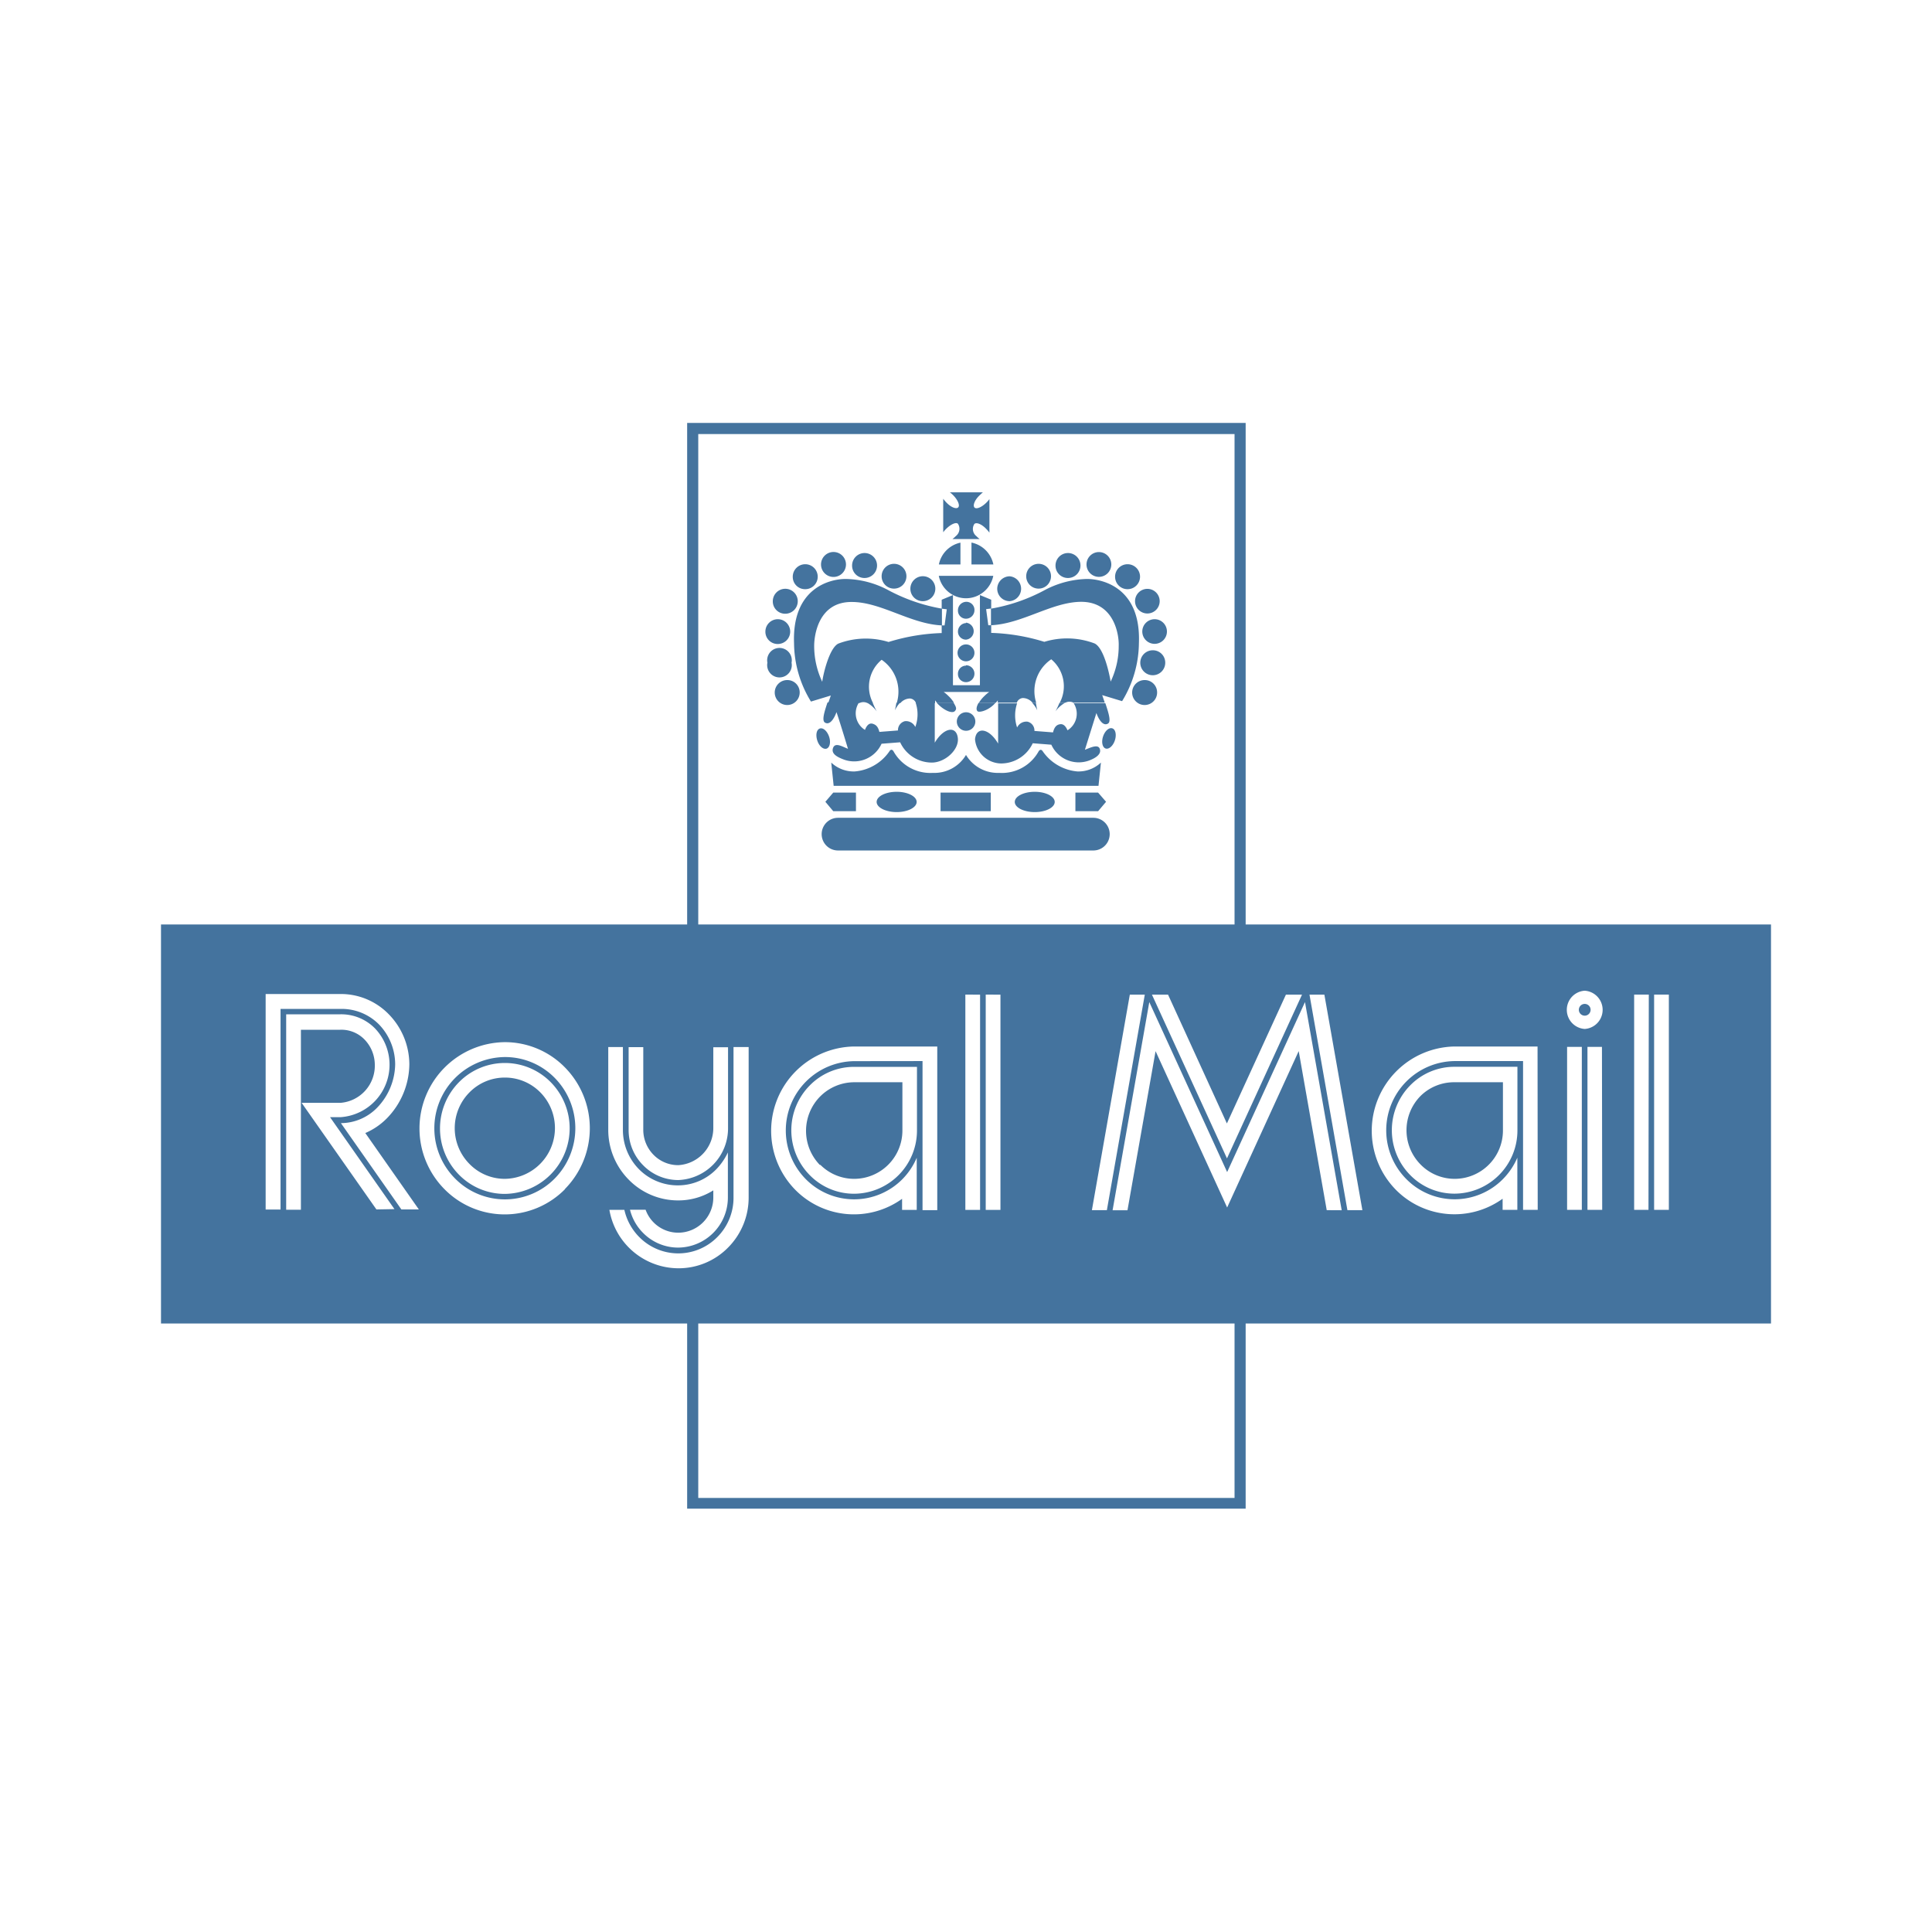 <?xml version="1.0" encoding="UTF-8"?>
<svg width="24px" fill="#44739e" height="24px" viewBox="0 0 24 24" version="1.1" xmlns="http://www.w3.org/2000/svg" xmlns:xlink="http://www.w3.org/1999/xlink">
            <path d="m 13.506,7.192 a 1.178,1.178 0 0 0 -0.52,0.134 2.19,2.19 0 0 1 -0.676,0.235 v 0.206 c 0.389,-0.017 0.756,-0.289 1.12,-0.291 0.415,0 0.472,0.416 0.467,0.545 a 1.026,1.026 0 0 1 -0.1,0.446 C 13.78,8.367 13.713,8.048 13.597,7.993 A 0.965,0.965 0 0 0 12.973,7.973 2.478,2.478 0 0 0 12.313,7.862 V 7.767 H 12.277 L 12.25,7.567 12.313,7.559 V 7.45 l -0.14,-0.058 v 1.12 h -0.335 v -1.12 l -0.14,0.058 v 0.111 l 0.063,0.008 -0.027,0.2 h -0.036 v 0.095 a 2.483,2.483 0 0 0 -0.66,0.111 0.965,0.965 0 0 0 -0.624,0.02 c -0.111,0.055 -0.186,0.37 -0.2,0.474 a 1.042,1.042 0 0 1 -0.1,-0.447 c 0,-0.128 0.052,-0.547 0.467,-0.544 0.364,0 0.731,0.274 1.12,0.291 V 7.561 A 2.217,2.217 0 0 1 11.025,7.326 1.165,1.165 0 0 0 10.505,7.192 c -0.2,0 -0.668,0.116 -0.641,0.8 a 1.4,1.4 0 0 0 0.21,0.723 L 10.321,8.64 10.288,8.734 h 0.388 v 0 a 0.11,0.11 0 0 1 0.1,0 h 0.069 a 0.435,0.435 0 0 1 0.107,-0.538 0.48,0.48 0 0 1 0.187,0.539 h 0.045 a 0.161,0.161 0 0 1 0.121,-0.058 0.087,0.087 0 0 1 0.074,0.058 h 0.237 V 8.7 a 0.307,0.307 0 0 0 0.024,0.029 h 0.21 A 0.4,0.4 0 0 0 11.78,8.644 0.415,0.415 0 0 0 11.723,8.596 h 0.565 a 0.415,0.415 0 0 0 -0.057,0.048 0.4,0.4 0 0 0 -0.07,0.085 h 0.21 A 0.307,0.307 0 0 0 12.395,8.7 v 0.029 h 0.236 a 0.088,0.088 0 0 1 0.074,-0.058 0.161,0.161 0 0 1 0.121,0.058 h 0.046 a 0.477,0.477 0 0 1 0.187,-0.539 0.437,0.437 0 0 1 0.106,0.539 h 0.07 a 0.108,0.108 0 0 1 0.1,0 v 0 h 0.389 L 13.692,8.635 13.939,8.71 A 1.4,1.4 0 0 0 14.148,7.988 C 14.174,7.309 13.71,7.194 13.506,7.192 Z m 0.076,2.967 H 10.41 a 0.203,0.203 0 1 0 0,0.406 h 3.172 a 0.203,0.203 0 1 0 0,-0.406 z M 10.89,9.962 c 0,0.069 0.112,0.126 0.249,0.126 0.137,0 0.248,-0.057 0.248,-0.126 0,-0.069 -0.111,-0.126 -0.248,-0.126 -0.137,0 -0.249,0.056 -0.249,0.126 z m -0.539,0.115 h 0.282 V 9.846 H 10.351 L 10.253,9.96 Z m 1.333,-0.231 h 0.624 V 10.077 h -0.624 z m 1.675,3e-7 v 0.231 h 0.282 L 13.74,9.96 13.641,9.846 Z m -0.753,0.116 c 0,0.069 0.11,0.126 0.248,0.126 0.138,0 0.248,-0.057 0.248,-0.126 0,-0.069 -0.111,-0.126 -0.248,-0.126 -0.137,0 -0.248,0.056 -0.248,0.126 z M 11.1,9.334 c -0.016,-0.027 -0.037,-0.026 -0.052,0 A 0.58,0.58 0 0 1 10.62,9.583 0.406,0.406 0 0 1 10.326,9.473 l 0.03,0.289 h 3.29 l 0.03,-0.289 a 0.406,0.406 0 0 1 -0.294,0.11 0.584,0.584 0 0 1 -0.428,-0.249 c -0.015,-0.025 -0.036,-0.026 -0.052,0 A 0.521,0.521 0 0 1 12.414,9.601 0.46,0.46 0 0 1 12,9.378 0.456,0.456 0 0 1 11.588,9.601 0.523,0.523 0 0 1 11.1,9.334 Z m 0.536,-0.603 0.024,0.024 c 0.078,0.075 0.168,0.11 0.2,0.08 0.032,-0.03 0.013,-0.059 -0.014,-0.105 h -0.21 z m 1.475,0.106 a 0.39,0.39 0 0 1 0.118,-0.106 h -0.068 a 1,1 0 0 1 -0.05,0.106 z M 13.334,8.73 a 0.242,0.242 0 0 1 -0.073,0.342 c -0.032,-0.074 -0.069,-0.081 -0.1,-0.074 -0.031,0.007 -0.062,0.026 -0.08,0.1 L 12.85,9.08 a 0.112,0.112 0 0 0 -0.085,-0.115 0.127,0.127 0 0 0 -0.13,0.072 0.467,0.467 0 0 1 0,-0.3 h -0.236 v 0.5 C 12.287,9.044 12.127,9.022 12.112,9.184 a 0.33,0.33 0 0 0 0.324,0.3 0.435,0.435 0 0 0 0.393,-0.251 l 0.231,0.018 a 0.374,0.374 0 0 0 0.459,0.2 c 0.1,-0.035 0.166,-0.087 0.143,-0.149 -0.023,-0.062 -0.117,-0.014 -0.185,0.012 0,0 0.1,-0.32 0.143,-0.457 0.012,0.038 0.069,0.174 0.143,0.132 0.04,-0.023 0.014,-0.117 -0.032,-0.253 h -0.389 z m -1.177,0 v 0 c -0.027,0.046 -0.034,0.086 -0.014,0.105 0.02,0.019 0.122,-0.005 0.2,-0.08 l 0.024,-0.024 h -0.21 z m -0.703,10e-4 h -0.079 a 0.454,0.454 0 0 1 -0.005,0.3 0.127,0.127 0 0 0 -0.13,-0.072 0.114,0.114 0 0 0 -0.085,0.115 l -0.231,0.018 c -0.018,-0.07 -0.045,-0.088 -0.079,-0.1 -0.034,-0.012 -0.071,0 -0.1,0.075 A 0.242,0.242 0 0 1 10.672,8.725 H 10.28 c -0.046,0.135 -0.071,0.229 -0.031,0.252 0.073,0.042 0.13,-0.094 0.142,-0.131 0.047,0.136 0.143,0.456 0.143,0.456 -0.068,-0.026 -0.158,-0.084 -0.185,-0.012 -0.027,0.072 0.046,0.114 0.143,0.149 a 0.374,0.374 0 0 0 0.459,-0.2 l 0.231,-0.018 a 0.434,0.434 0 0 0 0.393,0.252 c 0.164,0 0.337,-0.157 0.324,-0.3 -0.015,-0.162 -0.174,-0.139 -0.287,0.053 v -0.5 h -0.158 z m -0.275,0 H 11.135 Q 11.128,8.774 11.117,8.824 A 0.368,0.368 0 0 1 11.179,8.731 Z M 10.891,8.837 A 1.133,1.133 0 0 1 10.841,8.73 h -0.069 a 0.376,0.376 0 0 1 0.119,0.107 z M 12.885,8.824 C 12.878,8.791 12.873,8.76 12.868,8.731 h -0.046 a 0.325,0.325 0 0 1 0.063,0.093 z M 11.931,6.741 a 0.347,0.347 0 0 0 -0.268,0.271 h 0.268 z M 12,7.432 A 0.347,0.347 0 0 0 12.339,7.153 H 11.662 A 0.346,0.346 0 0 0 12,7.432 Z M 11.462,7.468 A 0.155,0.155 0 1 0 11.309,7.314 0.154,0.154 0 0 0 11.462,7.468 Z M 11.105,7.312 A 0.154,0.154 0 1 0 10.952,7.158 v 0 a 0.153,0.153 0 0 0 0.153,0.154 z M 12,7.476 a 0.105,0.105 0 0 0 -0.1,0.105 v 0 A 0.1,0.1 0 0 0 12,7.686 0.106,0.106 0 0 0 12.105,7.58 0.1,0.1 0 0 0 12,7.476 Z m 0,0.264 a 0.106,0.106 0 0 0 -0.1,0.106 v 0 a 0.1,0.1 0 0 0 0.1,0.1 v 0 a 0.106,0.106 0 0 0 0,-0.211 z m 0,0.265 v 0 a 0.105,0.105 0 0 0 0,0.21 0.105,0.105 0 0 0 0,-0.21 z m 0,0.264 v 0 a 0.1,0.1 0 0 0 -0.1,0.105 v 0 a 0.1,0.1 0 0 0 0.1,0.1 v 0 a 0.105,0.105 0 0 0 0,-0.21 z M 10.738,7.18 A 0.155,0.155 0 1 0 10.585,7.026 v 0 a 0.153,0.153 0 0 0 0.153,0.154 z m 3.067,-0.168 a 0.154,0.154 0 0 1 -0.154,0.154 0.154,0.154 0 0 1 -0.154,-0.154 0.154,0.154 0 0 1 0.154,-0.154 0.154,0.154 0 0 1 0.154,0.154 z M 14.1,7.47 A 0.153,0.153 0 1 0 14.252,7.315 0.153,0.153 0 0 0 14.1,7.47 Z M 14.005,7.319 A 0.155,0.155 0 1 0 13.852,7.165 0.154,0.154 0 0 0 14.005,7.319 Z M 13.265,7.18 A 0.155,0.155 0 1 0 13.112,7.026 v 0 A 0.153,0.153 0 0 0 13.265,7.18 Z M 11.834,6.696 v 0 z M 12.9,7.312 A 0.154,0.154 0 1 0 12.748,7.158 0.153,0.153 0 0 0 12.9,7.312 Z m -1,-0.805 a 0.113,0.113 0 0 1 -0.025,0.151 0.389,0.389 0 0 1 -0.043,0.038 h 0.337 A 0.433,0.433 0 0 1 12.129,6.66 0.113,0.113 0 0 1 12.104,6.509 c 0.024,-0.024 0.09,0 0.149,0.063 a 0.379,0.379 0 0 1 0.038,0.045 V 6.2 A 0.362,0.362 0 0 1 12.255,6.242 C 12.196,6.301 12.13,6.329 12.106,6.305 12.082,6.281 12.106,6.213 12.168,6.154 12.183,6.14 12.196,6.127 12.21,6.116 H 11.8 a 0.341,0.341 0 0 1 0.041,0.036 c 0.058,0.059 0.086,0.127 0.062,0.151 -0.024,0.024 -0.09,0 -0.149,-0.063 A 0.507,0.507 0 0 1 11.717,6.196 v 0.416 a 0.425,0.425 0 0 1 0.035,-0.041 c 0.06,-0.06 0.126,-0.088 0.148,-0.064 z m 0.642,0.961 a 0.155,0.155 0 0 0 0,-0.309 0.156,0.156 0 0 0 -0.154,0.155 v 0 a 0.154,0.154 0 0 0 0.154,0.154 z M 12.068,6.74 V 7.012 H 12.34 A 0.349,0.349 0 0 0 12.068,6.74 Z M 9.751,7.624 A 0.155,0.155 0 1 0 9.6,7.47 0.153,0.153 0 0 0 9.751,7.624 Z m 0.082,0.608 a 0.153,0.153 0 1 0 -0.3,0 v 0 a 0.153,0.153 0 1 0 0.3,0 z M 9.781,8.448 A 0.155,0.155 0 1 0 9.934,8.602 0.153,0.153 0 0 0 9.781,8.448 Z M 9.66,8 A 0.154,0.154 0 1 0 9.508,7.846 v 0 A 0.152,0.152 0 0 0 9.66,8 Z m 0.608,1.3 C 10.308,9.286 10.323,9.219 10.299,9.15 10.275,9.081 10.225,9.036 10.184,9.05 10.143,9.064 10.13,9.13 10.153,9.2 c 0.023,0.07 0.074,0.112 0.115,0.1 z M 10.352,7.167 A 0.155,0.155 0 1 0 10.199,7.012 v 0 a 0.155,0.155 0 0 0 0.153,0.155 z m 3.87,1.281 a 0.155,0.155 0 1 0 0.152,0.154 0.153,0.153 0 0 0 -0.152,-0.154 z m -0.404,0.6 c -0.041,-0.014 -0.092,0.031 -0.115,0.1 -0.023,0.069 -0.009,0.136 0.031,0.15 0.04,0.014 0.092,-0.031 0.115,-0.1 0.023,-0.069 0.009,-0.137 -0.031,-0.15 z M 12.116,8.962 A 0.115,0.115 0 1 0 12,9.078 0.115,0.115 0 0 0 12.116,8.962 Z m 2.227,-1.27 A 0.153,0.153 0 0 0 14.19,7.846 v 0 A 0.153,0.153 0 1 0 14.343,7.692 Z M 10,7.319 A 0.155,0.155 0 1 0 9.848,7.165 v 0 A 0.152,0.152 0 0 0 10,7.319 Z m 4.322,0.759 a 0.155,0.155 0 1 0 0.153,0.154 0.153,0.153 0 0 0 -0.153,-0.154 z m -4.134,6.389 a 0.593,0.593 0 0 0 0.422,0.177 0.6,0.6 0 0 0 0.6,-0.6 v -0.6 h -0.6 a 0.6,0.6 0 0 0 -0.422,0.177 0.608,0.608 0 0 0 0,0.854 z m 9.498,-1.996 a 0.073,0.073 0 1 0 0.073,0.073 0.073,0.073 0 0 0 -0.073,-0.073 z m -2.038,1.142 a 0.606,0.606 0 0 0 0,0.854 0.592,0.592 0 0 0 0.422,0.177 0.6,0.6 0 0 0 0.6,-0.6 v -0.6 h -0.6 a 0.592,0.592 0 0 0 -0.422,0.169 z M 6.272,13.386 a 0.614,0.614 0 0 0 -0.44,0.184 0.631,0.631 0 0 0 0,0.889 0.611,0.611 0 0 0 0.44,0.185 0.631,0.631 0 0 0 0.44,-1.074 0.615,0.615 0 0 0 -0.44,-0.184 z m 9.202,-1.902 V 5.254 H 8.536 v 6.23 H 2 v 4.957 h 6.536 v 2.3 h 6.938 v -2.3 H 22 v -4.957 z m 0.5,0.872 h 0.2 L 15.242,14.39 14.31,12.356 h 0.2 l 0.731,1.6 z m -7.3,-6.964 h 6.662 v 6.092 H 8.674 Z m 5.547,6.964 -0.471,2.677 h -0.186 l 0.471,-2.677 z m -1.793,0 v 2.674 h -0.183 v -2.675 z m -0.253,0 v 2.674 h -0.183 v -2.675 z m -1.565,0.826 a 0.861,0.861 0 0 0 -0.6,1.466 0.844,0.844 0 0 0 1.2,0 0.857,0.857 0 0 0 0.178,-0.266 V 15.03 H 11.206 V 14.892 A 1.023,1.023 0 0 1 9.878,14.779 1.047,1.047 0 0 1 10.61,13 h 1.033 v 2.033 H 11.46 v -1.852 z m 0.781,0.071 v 0.788 a 0.785,0.785 0 0 1 -0.781,0.788 0.768,0.768 0 0 1 -0.551,-0.231 0.792,0.792 0 0 1 0,-1.114 0.768,0.768 0 0 1 0.551,-0.231 z M 7.809,13.008 h 0.182 v 1.027 a 0.443,0.443 0 0 0 0.128,0.311 0.428,0.428 0 0 0 0.307,0.128 0.462,0.462 0 0 0 0.435,-0.465 v -1 h 0.183 v 1 A 0.643,0.643 0 0 1 8.426,14.659 0.61,0.61 0 0 1 7.99,14.476 v 0 A 0.619,0.619 0 0 1 7.809,14.035 Z M 4.676,15.024 3.747,13.7 h 0.482 a 0.463,0.463 0 0 0 0.427,-0.476 0.454,0.454 0 0 0 -0.13,-0.313 0.4,0.4 0 0 0 -0.3,-0.119 H 3.738 v 2.236 H 3.555 V 12.6 h 0.674 a 0.588,0.588 0 0 1 0.427,0.173 0.653,0.653 0 0 1 -0.427,1.105 H 4.1 l 0.8,1.142 z m 0.31,0 -0.751,-1.072 A 0.632,0.632 0 0 0 4.685,13.76 0.794,0.794 0 0 0 4.909,13.221 0.717,0.717 0 0 0 4.709,12.727 0.653,0.653 0 0 0 4.233,12.533 H 3.485 v 2.492 H 3.3 v -2.677 h 0.927 a 0.829,0.829 0 0 1 0.6,0.249 0.894,0.894 0 0 1 0.258,0.624 0.974,0.974 0 0 1 -0.278,0.67 0.842,0.842 0 0 1 -0.269,0.184 v 0 l 0.665,0.949 z M 7.02,14.771 a 1.051,1.051 0 0 1 -1.5,0 1.072,1.072 0 0 1 0.749,-1.825 1.043,1.043 0 0 1 0.748,0.313 1.077,1.077 0 0 1 0,1.512 z m 0.536,-1.764 h 0.182 v 1.027 a 0.694,0.694 0 0 0 0.2,0.491 0.678,0.678 0 0 0 0.486,0.2 0.666,0.666 0 0 0 0.474,-0.2 0.772,0.772 0 0 0 0.144,-0.209 v 0.558 A 0.622,0.622 0 0 1 8.424,15.498 0.611,0.611 0 0 1 7.988,15.315 0.619,0.619 0 0 1 7.826,15.028 H 8.02 a 0.431,0.431 0 0 0 0.406,0.285 0.437,0.437 0 0 0 0.435,-0.439 v -0.087 a 0.815,0.815 0 0 1 -0.435,0.125 v 0 A 0.857,0.857 0 0 1 7.811,14.655 0.879,0.879 0 0 1 7.556,14.033 Z m 0.87,2.748 A 0.873,0.873 0 0 1 7.57,15.029 h 0.186 a 0.692,0.692 0 0 0 0.184,0.337 0.681,0.681 0 0 0 0.972,0 0.69,0.69 0 0 0 0.2,-0.491 V 13.007 H 9.3 v 1.868 a 0.88,0.88 0 0 1 -0.255,0.622 0.862,0.862 0 0 1 -0.619,0.258 z m 6.91,2.853 H 8.674 v -2.167 h 6.662 z M 16.481,15.033 16.133,13.057 15.244,15 14.355,13.058 14.006,15.034 h -0.185 l 0.456,-2.586 0.967,2.112 v 0 l 0.967,-2.112 0.456,2.586 z m 0.257,0 -0.471,-2.677 h 0.185 l 0.472,2.677 z M 18.85,14.04 a 0.785,0.785 0 0 1 -0.78,0.788 0.768,0.768 0 0 1 -0.552,-0.231 0.794,0.794 0 0 1 0,-1.114 0.768,0.768 0 0 1 0.552,-0.231 h 0.78 z m 0.252,0.989 H 18.92 v -1.848 h -0.85 a 0.86,0.86 0 0 0 -0.6,1.466 0.843,0.843 0 0 0 1.2,0 0.86,0.86 0 0 0 0.179,-0.266 v 0.648 H 18.666 V 14.891 A 1.023,1.023 0 0 1 17.338,14.778 1.047,1.047 0 0 1 18.07,13 h 1.03 z m 0.548,0 h -0.183 v -2.024 h 0.183 z m 0.253,0 H 19.72 v -2.024 h 0.18 z m -0.217,-2.247 a 0.238,0.238 0 0 1 0,-0.475 v 0 a 0.238,0.238 0 0 1 0,0.475 z m 0.792,2.247 H 20.3 v -2.674 h 0.182 z m 0.253,0 h -0.183 v -2.674 h 0.183 z M 6.272,13.131 a 0.885,0.885 0 0 0 -0.619,1.509 0.869,0.869 0 0 0 1.238,0 v 0 a 0.891,0.891 0 0 0 0,-1.25 0.864,0.864 0 0 0 -0.619,-0.259 z m 0,1.7 a 0.794,0.794 0 0 1 -0.57,-0.238 0.818,0.818 0 0 1 0,-1.15 0.8,0.8 0 0 1 1.139,0 v 0 a 0.815,0.815 0 0 1 -0.569,1.388 z"/>

</svg>